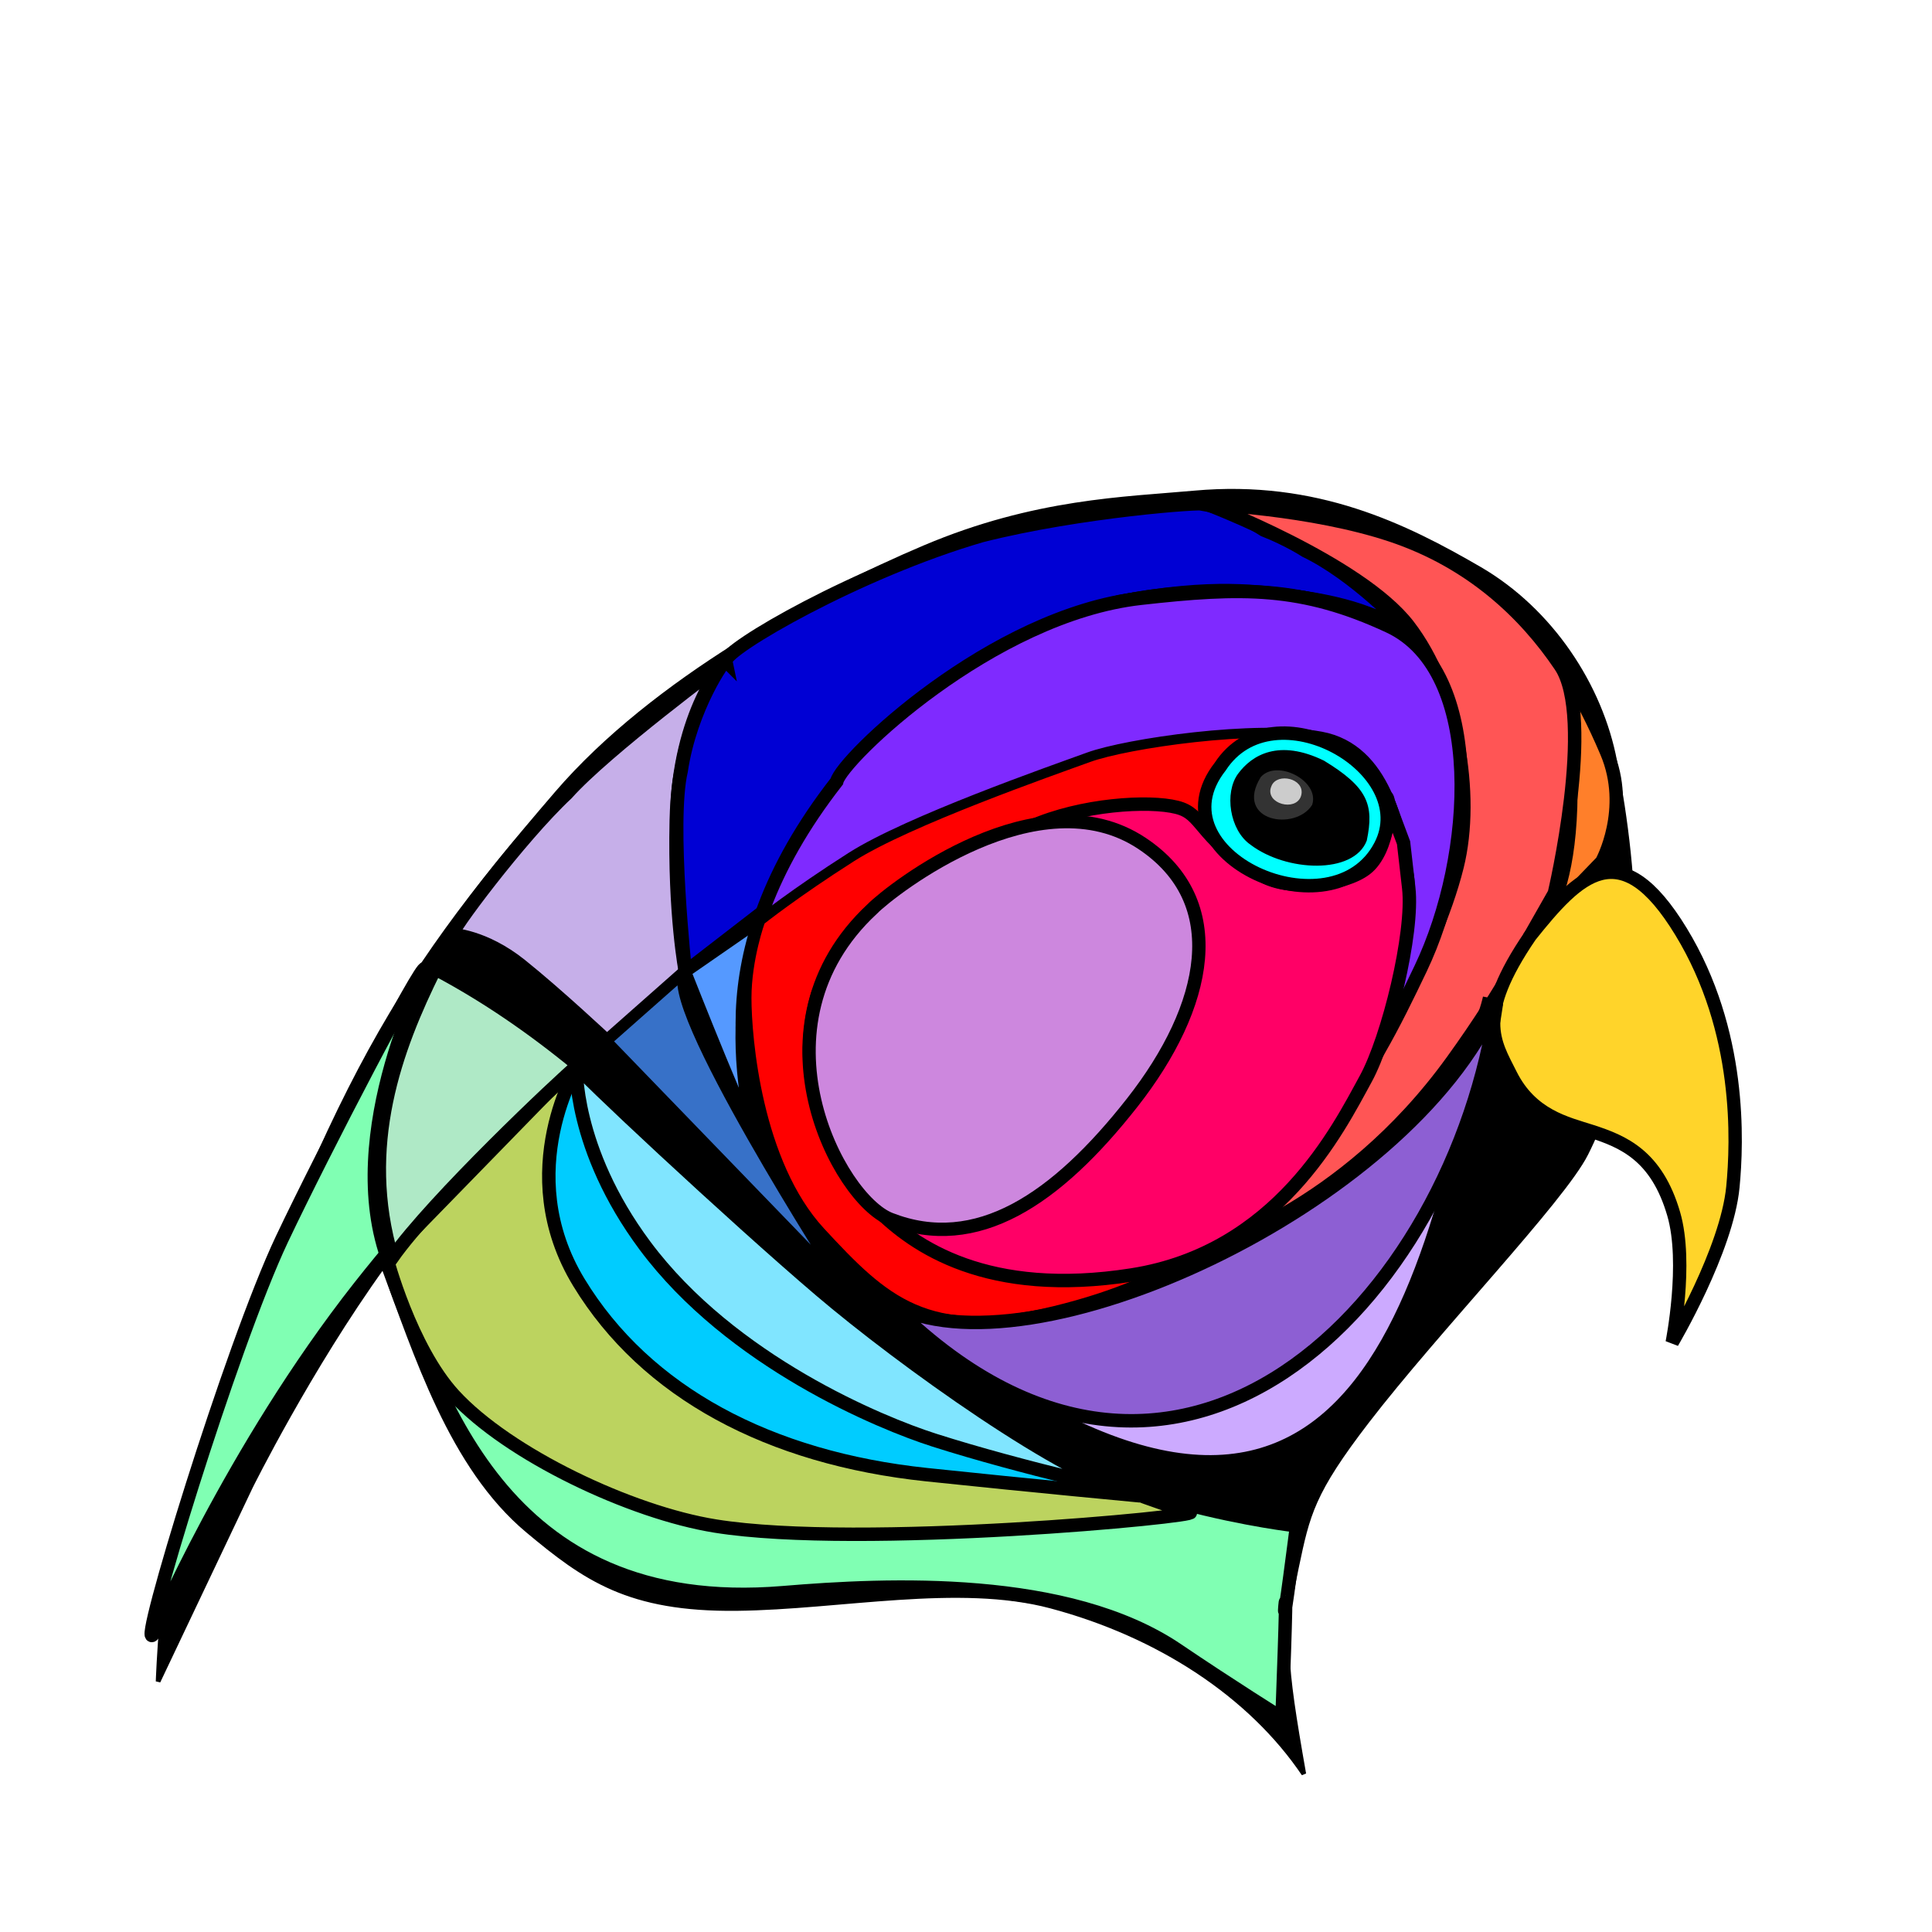 <?xml version="1.0" encoding="UTF-8" standalone="no"?>
<!-- Created with Inkscape (http://www.inkscape.org/) -->

<svg
   xmlns:dc="http://purl.org/dc/elements/1.1/"
   xmlns:cc="http://creativecommons.org/ns#"
   xmlns:rdf="http://www.w3.org/1999/02/22-rdf-syntax-ns#"
   xmlns:svg="http://www.w3.org/2000/svg"
   xmlns="http://www.w3.org/2000/svg"
   xmlns:sodipodi="http://sodipodi.sourceforge.net/DTD/sodipodi-0.dtd"
   xmlns:inkscape="http://www.inkscape.org/namespaces/inkscape"
   width="110mm"
   height="110mm"
   viewBox="0 0 110 110"
   version="1.1"
   id="svg8"
   sodipodi:docname="drawing.svg"
   inkscape:version="0.92.4 (unknown)">
  <defs
     id="defs2" />
  <sodipodi:namedview
     id="base"
     pagecolor="#ffffff"
     bordercolor="#666666"
     borderopacity="1.0"
     inkscape:pageopacity="0.0"
     inkscape:pageshadow="2"
     inkscape:zoom="1.910385"
     inkscape:cx="177.62196"
     inkscape:cy="176.3353"
     inkscape:document-units="mm"
     inkscape:current-layer="layer5"
     showgrid="false"
     inkscape:window-width="1440"
     inkscape:window-height="836"
     inkscape:window-x="1280"
     inkscape:window-y="27"
     inkscape:window-maximized="1" />
  <g
     inkscape:groupmode="layer"
     id="layer5"
     inkscape:label="subsub"
     style="display:inline">
    <path
       style="fill:#000000;fill-opacity:1;fill-rule:evenodd;stroke:#000000;stroke-width:0.265px;stroke-linecap:butt;stroke-linejoin:miter;stroke-opacity:1"
       d="m 9.002,95.735 c 0,0 0.226,-6.571 1.182,-9.282 8.607,-24.406 11.764,-29.946 21.531,-41.293 5.52,-6.413 14.662,-11.333 20.937,-13.988 6.274,-2.656 11.42,-2.747 15.349,-3.104 6.955,-0.633 12.03,1.885 16.224,4.32 4.075,2.366 6.898,6.657 7.712,10.958 1.229,6.488 2.027,15.046 -1.638,22.336 -1.328,2.642 -8.465,10.033 -12.465,15.235 -3.124,4.062 -3.383,5.299 -4.016,8.31 -0.809,3.842 -0.739,5.236 0.415,11.772 -3.033,-4.491 -8.262,-7.921 -14.404,-9.556 -5.248,-1.398 -11.984,0.071 -17.866,0.138 -6.183,0.071 -8.658,-1.718 -11.911,-4.432 -4.371,-3.647 -6.356,-10.068 -8.236,-15.072 -4.23,5.866 -7.553,12.579 -7.553,12.579 z"
       id="path3741"
       inkscape:connector-curvature="0"
       sodipodi:nodetypes="csszsssssscsssccc" />
  </g>
  <g
     inkscape:groupmode="layer"
     id="layer4"
     inkscape:label="sub"
     style="display:inline">
    <path
       transform="translate(0,-187)"
       style="display:inline;fill:#c6afe9;fill-rule:evenodd;stroke:#000000;stroke-width:0.765;stroke-linecap:butt;stroke-linejoin:miter;stroke-miterlimit:4;stroke-dasharray:none;stroke-opacity:1"
       d="m 25.761,240.216 c 0,0 1.8,0.069 3.878,1.731 2.077,1.662 4.917,4.328 4.917,4.328 l 4.467,-3.947 c 0,0 -0.64,-3.254 -0.519,-8.621 0.14,-6.274 2.825,-9.079 2.825,-9.079 0,0 -6.842,5.062 -9.058,7.555 -2.665,2.493 -6.79,8.033 -6.509,8.033 z"
       id="path4534"
       inkscape:connector-curvature="0"
       sodipodi:nodetypes="csccsccc" />
    <path
       transform="translate(0,-187)"
       style="display:inline;fill:#0000d4;fill-rule:evenodd;stroke:#000000;stroke-width:0.765;stroke-linecap:butt;stroke-linejoin:miter;stroke-miterlimit:4;stroke-dasharray:none;stroke-opacity:1"
       d="m 41.327,224.628 c -0.031,-0.153 -2,2.633 -2.546,6.268 -0.686,2.938 0.24,11.433 0.24,11.433 l 4.656,-3.598 c 0,0 1.587,-5.321 6.447,-9.672 4.572,-4.093 7.733,-6.219 13.572,-7.794 5.397,-1.031 8.068,-0.568 10.087,-0.306 2.938,0.392 6.129,1.71 6.129,1.71 0,0 -2.742,-2.938 -5.582,-4.309 -0.857,-0.542 -1.749,-0.94 -2.366,-1.183 0,0 -1.8,-1.195 -3.478,-1.475 0.136,-0.136 -6.961,0.365 -12.602,1.796 -7.033,2.045 -14.596,6.451 -14.557,7.13 z"
       id="path4532"
       inkscape:connector-curvature="0"
       sodipodi:nodetypes="ccccsccccscccc" />
    <path
       transform="translate(0,-187)"
       style="display:inline;fill:#5599ff;fill-rule:evenodd;stroke:#000000;stroke-width:0.665;stroke-linecap:butt;stroke-linejoin:miter;stroke-miterlimit:4;stroke-dasharray:none;stroke-opacity:1"
       d="m 39.022,242.328 c 0,0 4.072,10.336 3.705,8.552 -1.697,-8.241 1.4,-12.086 0.346,-11.357 z"
       id="path3713"
       inkscape:connector-curvature="0"
       sodipodi:nodetypes="cssc" />
    <path
       transform="translate(0,-187)"
       style="display:inline;fill:#3771c8;fill-rule:evenodd;stroke:#000000;stroke-width:0.565;stroke-linecap:butt;stroke-linejoin:miter;stroke-miterlimit:4;stroke-dasharray:none;stroke-opacity:1"
       d="m 34.555,246.275 13.296,13.746 c 0,0 -10.492,-16.275 -8.829,-17.693 z"
       id="path4520"
       inkscape:connector-curvature="0"
       sodipodi:nodetypes="ccsc" />
    <path
       transform="translate(0,-187)"
       style="display:inline;fill:#ff7f2a;fill-rule:evenodd;stroke:#000000;stroke-width:0.765;stroke-linecap:butt;stroke-linejoin:miter;stroke-miterlimit:4;stroke-dasharray:none;stroke-opacity:1"
       d="m 88.846,224.912 c 2.008,13.365 -1.728,15.377 -1.728,15.377 l 4.082,-4.228 c 0,0 1.653,-2.991 0.277,-6.232 -1.464,-3.447 -2.631,-4.917 -2.631,-4.917 z"
       id="path4526"
       inkscape:connector-curvature="0"
       sodipodi:nodetypes="cccsc" />
    <path
       transform="translate(0,-187)"
       style="display:inline;fill:#aa87de;fill-rule:evenodd;stroke:#000000;stroke-width:0.865;stroke-linecap:butt;stroke-linejoin:miter;stroke-miterlimit:4;stroke-dasharray:none;stroke-opacity:1"
       d="m 43.678,238.73 c 0,0 1.699,-5.523 6.855,-9.989 5.155,-4.464 8.868,-6.703 14.347,-7.639 4.661,-0.796 12.892,-0.334 15.228,2.252 7.173,7.942 1.023,18.667 -1.861,23.406 0,0 2.816,-8.692 1.665,-11.776 -1.298,-4.725 -4.04,-5.586 -4.04,-5.586 0,0 -2.962,-1.759 -8.887,-0.559 -4.936,0.999 -12.602,3.751 -16.649,6.072 z"
       id="path4530"
       inkscape:connector-curvature="0"
       sodipodi:nodetypes="cssscccssc" />
    <path
       transform="translate(0,-187)"
       style="display:inline;fill:#ff5555;fill-rule:evenodd;stroke:#000000;stroke-width:0.765;stroke-linecap:butt;stroke-linejoin:miter;stroke-miterlimit:4;stroke-dasharray:none;stroke-opacity:1"
       d="m 68.695,215.702 c 0,0 8.725,3.324 11.495,6.925 2.77,3.601 3.788,9.631 2.77,13.711 -1.344,5.387 -5.401,11.772 -7.063,13.988 -1.662,2.216 -7.479,7.894 -7.479,7.894 0,0 8.027,-2.16 14.265,-10.803 3.102,-4.298 4.435,-7.129 4.435,-7.129 l 1.381,-2.427 c 0,0 2.354,-9.972 0.346,-12.95 -2.008,-2.978 -5.072,-5.92 -9.642,-7.443 -4.57,-1.523 -10.509,-1.767 -10.509,-1.767 z"
       id="path4528"
       inkscape:connector-curvature="0"
       sodipodi:nodetypes="cssscsccssc" />
  </g>
  <g
     inkscape:groupmode="layer"
     id="layer2"
     inkscape:label="Layer 2"
     style="display:inline">
    <path
       style="fill:#ffd42a;fill-rule:evenodd;stroke:#000000;stroke-width:0.76;stroke-linecap:round;stroke-linejoin:miter;stroke-miterlimit:4;stroke-dasharray:none;stroke-opacity:1"
       d="m 87.118,53.289 c -3.116,4.57 -2.053,6.007 -1.111,7.891 1.177,2.354 3.197,2.779 4.606,3.234 1.816,0.587 3.711,1.377 4.68,4.701 0.82,2.812 -0.086,7.321 -0.086,7.321 0,0 3.111,-5.255 3.457,-8.856 0.245,-2.551 0.509,-8.86 -2.954,-14.539 -3.462,-5.678 -5.822,-3.214 -8.592,0.248 z"
       id="path4616"
       inkscape:connector-curvature="0"
       sodipodi:nodetypes="cssscssc" />
  </g>
  <g
     inkscape:groupmode="layer"
     id="layer3"
     inkscape:label="Layer 3"
     style="display:inline">
    <path
       style="display:inline;fill:#7f2aff;fill-rule:evenodd;stroke:#000000;stroke-width:0.765;stroke-linecap:butt;stroke-linejoin:miter;stroke-miterlimit:4;stroke-dasharray:none;stroke-opacity:1"
       d="m 47.643,44.491 c -7.894,10.11 -5.124,17.866 -3.878,20.913 1.246,3.047 7.479,14.127 19.113,8.448 C 74.512,68.174 77.988,61.211 80.882,55.155 83.967,48.701 84.527,38.191 79.079,35.658 74.119,33.351 70.695,33.419 64.955,34.063 56.435,35.018 47.906,43.269 47.643,44.491 Z"
       id="path4597"
       inkscape:connector-curvature="0"
       sodipodi:nodetypes="csssssc" />
    <path
       style="display:inline;fill:#ff0000;fill-rule:evenodd;stroke:#000000;stroke-width:0.565;stroke-linecap:butt;stroke-linejoin:miter;stroke-miterlimit:4;stroke-dasharray:none;stroke-opacity:1"
       d="m 43.286,52.416 c 0,0 -0.783,2.155 -0.783,4.407 0,2.252 0.588,9.402 4.211,13.319 3.624,3.917 6.072,6.268 13.319,4.505 7.247,-1.763 9.989,-4.701 11.164,-5.876 1.175,-1.175 4.995,-5.484 6.268,-7.639 1.273,-2.155 3.232,-8.716 2.742,-11.36 -0.49,-2.644 -1.273,-7.149 -4.995,-7.835 -3.721,-0.686 -11.066,0.392 -13.221,1.175 -2.155,0.783 -10.283,3.623 -13.515,5.68 -3.232,2.057 -5.19,3.623 -5.19,3.623 z"
       id="path4594"
       inkscape:connector-curvature="0"
       sodipodi:nodetypes="csssssssssc" />
    <path
       style="display:inline;fill:#ff0066;fill-rule:evenodd;stroke:#000000;stroke-width:0.765;stroke-linecap:butt;stroke-linejoin:miter;stroke-miterlimit:4;stroke-dasharray:none;stroke-opacity:1"
       d="m 46.518,56.725 c -1.512,5.391 1.282,9.999 3.428,12.144 2.095,2.093 6.266,5.014 14.494,3.721 8.29,-1.302 11.752,-8.299 13.319,-11.164 1.278,-2.337 2.742,-8.3 2.448,-10.871 L 79.913,47.984 78.934,45.365 c 0.289,0.146 0.174,3.064 -1.164,4.099 -1.276,0.987 -4.413,1.236 -5.818,0.434 -3.521,-2.01 -3.405,-3.375 -4.672,-3.848 -1.298,-0.484 -5.052,-0.359 -8.03,0.783 -2.799,1.074 -5.589,2.25 -8.814,4.505 -2.846,1.991 -3.917,5.386 -3.917,5.386 z"
       id="path4547"
       inkscape:connector-curvature="0"
       sodipodi:nodetypes="cssssccsssssc" />
    <path
       style="display:inline;fill:#cd87de;fill-rule:evenodd;stroke:#000000;stroke-width:0.76;stroke-linecap:butt;stroke-linejoin:miter;stroke-miterlimit:4;stroke-dasharray:none;stroke-opacity:1"
       d="m 49.651,51.762 c -7.133,6.648 -1.922,16.505 1.039,17.658 4.908,1.912 9.439,-1.116 13.78,-6.648 4.293,-5.471 5.54,-11.426 0.554,-14.75 -5.872,-3.915 -14.196,2.562 -15.373,3.739 z"
       id="path4614"
       inkscape:connector-curvature="0"
       sodipodi:nodetypes="csssc" />
    <path
       style="display:inline;fill:#00ffff;fill-rule:evenodd;stroke:#000000;stroke-width:0.765;stroke-linecap:butt;stroke-linejoin:miter;stroke-miterlimit:4;stroke-dasharray:none;stroke-opacity:1"
       d="m 69.475,43.646 c -3.943,5.025 6.411,9.724 9.124,4.499 2.272,-4.377 -6.092,-9.144 -9.124,-4.499 z"
       id="path4612"
       inkscape:connector-curvature="0"
       sodipodi:nodetypes="csc" />
    <path
       style="display:inline;fill:#000000;fill-rule:evenodd;stroke:#000000;stroke-width:0.1;stroke-linecap:butt;stroke-linejoin:miter;stroke-miterlimit:4;stroke-dasharray:none;stroke-opacity:1"
       d="m 71.229,48.055 c 2.02,1.537 5.818,1.688 6.541,-0.211 0.422,-2.02 0.06,-2.984 -2.411,-4.491 -2.532,-1.236 -4.039,-0.332 -4.823,0.723 -0.784,1.055 -0.482,3.165 0.693,3.979 z"
       id="path3797"
       inkscape:connector-curvature="0"
       sodipodi:nodetypes="ccccc" />
    <path
       style="display:inline;fill:#333333;fill-rule:evenodd;stroke:#333333;stroke-width:0.265px;stroke-linecap:butt;stroke-linejoin:miter;stroke-opacity:1"
       d="m 71.892,44.318 c -1.441,2.345 1.835,2.823 2.698,1.447 0.372,-1.209 -1.861,-2.357 -2.698,-1.447 z"
       id="path4606"
       inkscape:connector-curvature="0"
       sodipodi:nodetypes="cccc" />
    <path
       style="display:inline;fill:#cccccc;fill-rule:evenodd;stroke:#cccccc;stroke-width:0.265px;stroke-linecap:butt;stroke-linejoin:miter;stroke-opacity:1"
       d="m 72.51,44.815 c -0.362,0.814 1.236,1.236 1.447,0.437 0.211,-0.799 -1.206,-1.1 -1.447,-0.437 z"
       id="path4610"
       inkscape:connector-curvature="0" />
    <path
       style="display:inline;fill:#80ffb3;fill-rule:evenodd;stroke:#000000;stroke-width:0.765;stroke-linecap:round;stroke-linejoin:miter;stroke-miterlimit:4;stroke-dasharray:none;stroke-opacity:1"
       d="M 24.189,55.158 C 24.053,54.749 18.444,65.508 16.061,70.533 13.149,76.672 7.792,94.29 8.716,93.058 8.708,93.125 13.192,82.516 20.468,73.275 26.811,65.22 32.807,60.544 32.807,60.544 30.416,58.477 27.594,56.465 24.189,55.158 Z"
       id="path4618"
       inkscape:connector-curvature="0"
       sodipodi:nodetypes="cscscc" />
    <path
       style="display:inline;fill:#80ffb3;fill-rule:evenodd;stroke:#000000;stroke-width:0.765;stroke-linecap:butt;stroke-linejoin:miter;stroke-miterlimit:4;stroke-dasharray:none;stroke-opacity:1"
       d="m 24.514,54.878 c 0,0 -5.188,9.678 -2.354,17.035 2.715,7.051 6.157,20.127 22.437,18.766 5.944,-0.497 16.199,-0.967 22.437,3.255 3.062,2.073 5.955,3.878 5.955,3.878 0,0 0.311,-8.033 0.172,-6.371 -0.138,1.662 0.659,-4.57 0.659,-4.57 0,0 -11.357,-1.246 -17.866,-6.509 C 45.132,73.142 35.466,61.77 24.514,54.878 Z"
       id="path4602"
       inkscape:connector-curvature="0"
       sodipodi:nodetypes="cssscsccc" />
    <path
       style="display:inline;fill:#bcd35f;fill-rule:evenodd;stroke:#000000;stroke-width:0.765;stroke-linecap:butt;stroke-linejoin:miter;stroke-miterlimit:4;stroke-dasharray:none;stroke-opacity:1"
       d="m 22.018,71.61 c 0,0 1.337,5.116 3.836,7.835 3.094,3.366 10.047,6.669 14.886,7.443 8.278,1.323 27.696,-0.561 27.029,-0.783 0,0 -10.185,-2.938 -16.257,-8.422 -6.072,-5.484 -18.803,-17.04 -18.803,-17.04 z"
       id="path4605"
       inkscape:connector-curvature="0"
       sodipodi:nodetypes="csscscc" />
    <path
       transform="translate(0,-187)"
       style="display:inline;fill:#00ccff;fill-rule:evenodd;stroke:#000000;stroke-width:0.765;stroke-linecap:butt;stroke-linejoin:miter;stroke-miterlimit:4;stroke-dasharray:none;stroke-opacity:1"
       d="m 32.962,247.556 c 0,0 -3.861,6.124 0,12.465 3.82,6.274 10.861,9.999 19.805,10.941 6.07,0.64 12.154,1.206 12.154,1.206 0,0 -9.51,-3.564 -18.623,-12.319 -6.221,-5.977 -13.336,-12.293 -13.336,-12.293 z"
       id="path4611"
       inkscape:connector-curvature="0"
       sodipodi:nodetypes="csscsc" />
    <path
       style="display:inline;fill:#80e5ff;fill-rule:evenodd;stroke:#000000;stroke-width:0.765;stroke-linecap:round;stroke-linejoin:miter;stroke-miterlimit:4;stroke-dasharray:none;stroke-opacity:1"
       d="m 32.807,60.642 c 0,0 -0.222,4.725 3.917,10.283 4.916,6.601 13.433,10.101 16.453,11.066 5.069,1.62 11.556,3.036 11.556,3.036 C 60.727,84.157 51.307,77.382 46.714,73.471 41.798,69.286 32.591,60.685 32.807,60.642 Z"
       id="path4615"
       inkscape:connector-curvature="0"
       sodipodi:nodetypes="csscsc" />
    <path
       style="display:inline;fill:#afe9c6;fill-rule:evenodd;stroke:#000000;stroke-width:0.765;stroke-linecap:butt;stroke-linejoin:miter;stroke-miterlimit:4;stroke-dasharray:none;stroke-opacity:1"
       d="m 24.777,55.158 c -2.26,4.55 -4.326,10.102 -2.448,16.453 2.309,-3.281 9.528,-10.097 10.577,-10.968 -2.535,-2.089 -5.224,-3.949 -8.128,-5.484 z"
       id="path4621"
       inkscape:connector-curvature="0"
       sodipodi:nodetypes="cccc" />
    <path
       style="display:inline;fill:#ccaaff;fill-rule:evenodd;stroke:#000000;stroke-width:0.765;stroke-linecap:butt;stroke-linejoin:miter;stroke-miterlimit:4;stroke-dasharray:none;stroke-opacity:1"
       d="M 49.554,73.373 C 75.727,95.374 81.244,76.41 84.809,56.823 82.623,66.617 57.029,80.6 49.554,73.373 Z"
       id="path4624"
       inkscape:connector-curvature="0"
       sodipodi:nodetypes="ccc" />
    <path
       style="display:inline;fill:#8d5fd3;fill-rule:evenodd;stroke:#000000;stroke-width:0.765;stroke-linecap:butt;stroke-linejoin:miter;stroke-miterlimit:4;stroke-dasharray:none;stroke-opacity:1"
       d="M 50.729,74.255 C 66.9,90.399 82.799,74.129 85.201,57.116 80.136,68.689 58.517,78.592 50.729,74.255 Z"
       id="path4627"
       inkscape:connector-curvature="0"
       sodipodi:nodetypes="ccc" />
  </g>
</svg>
